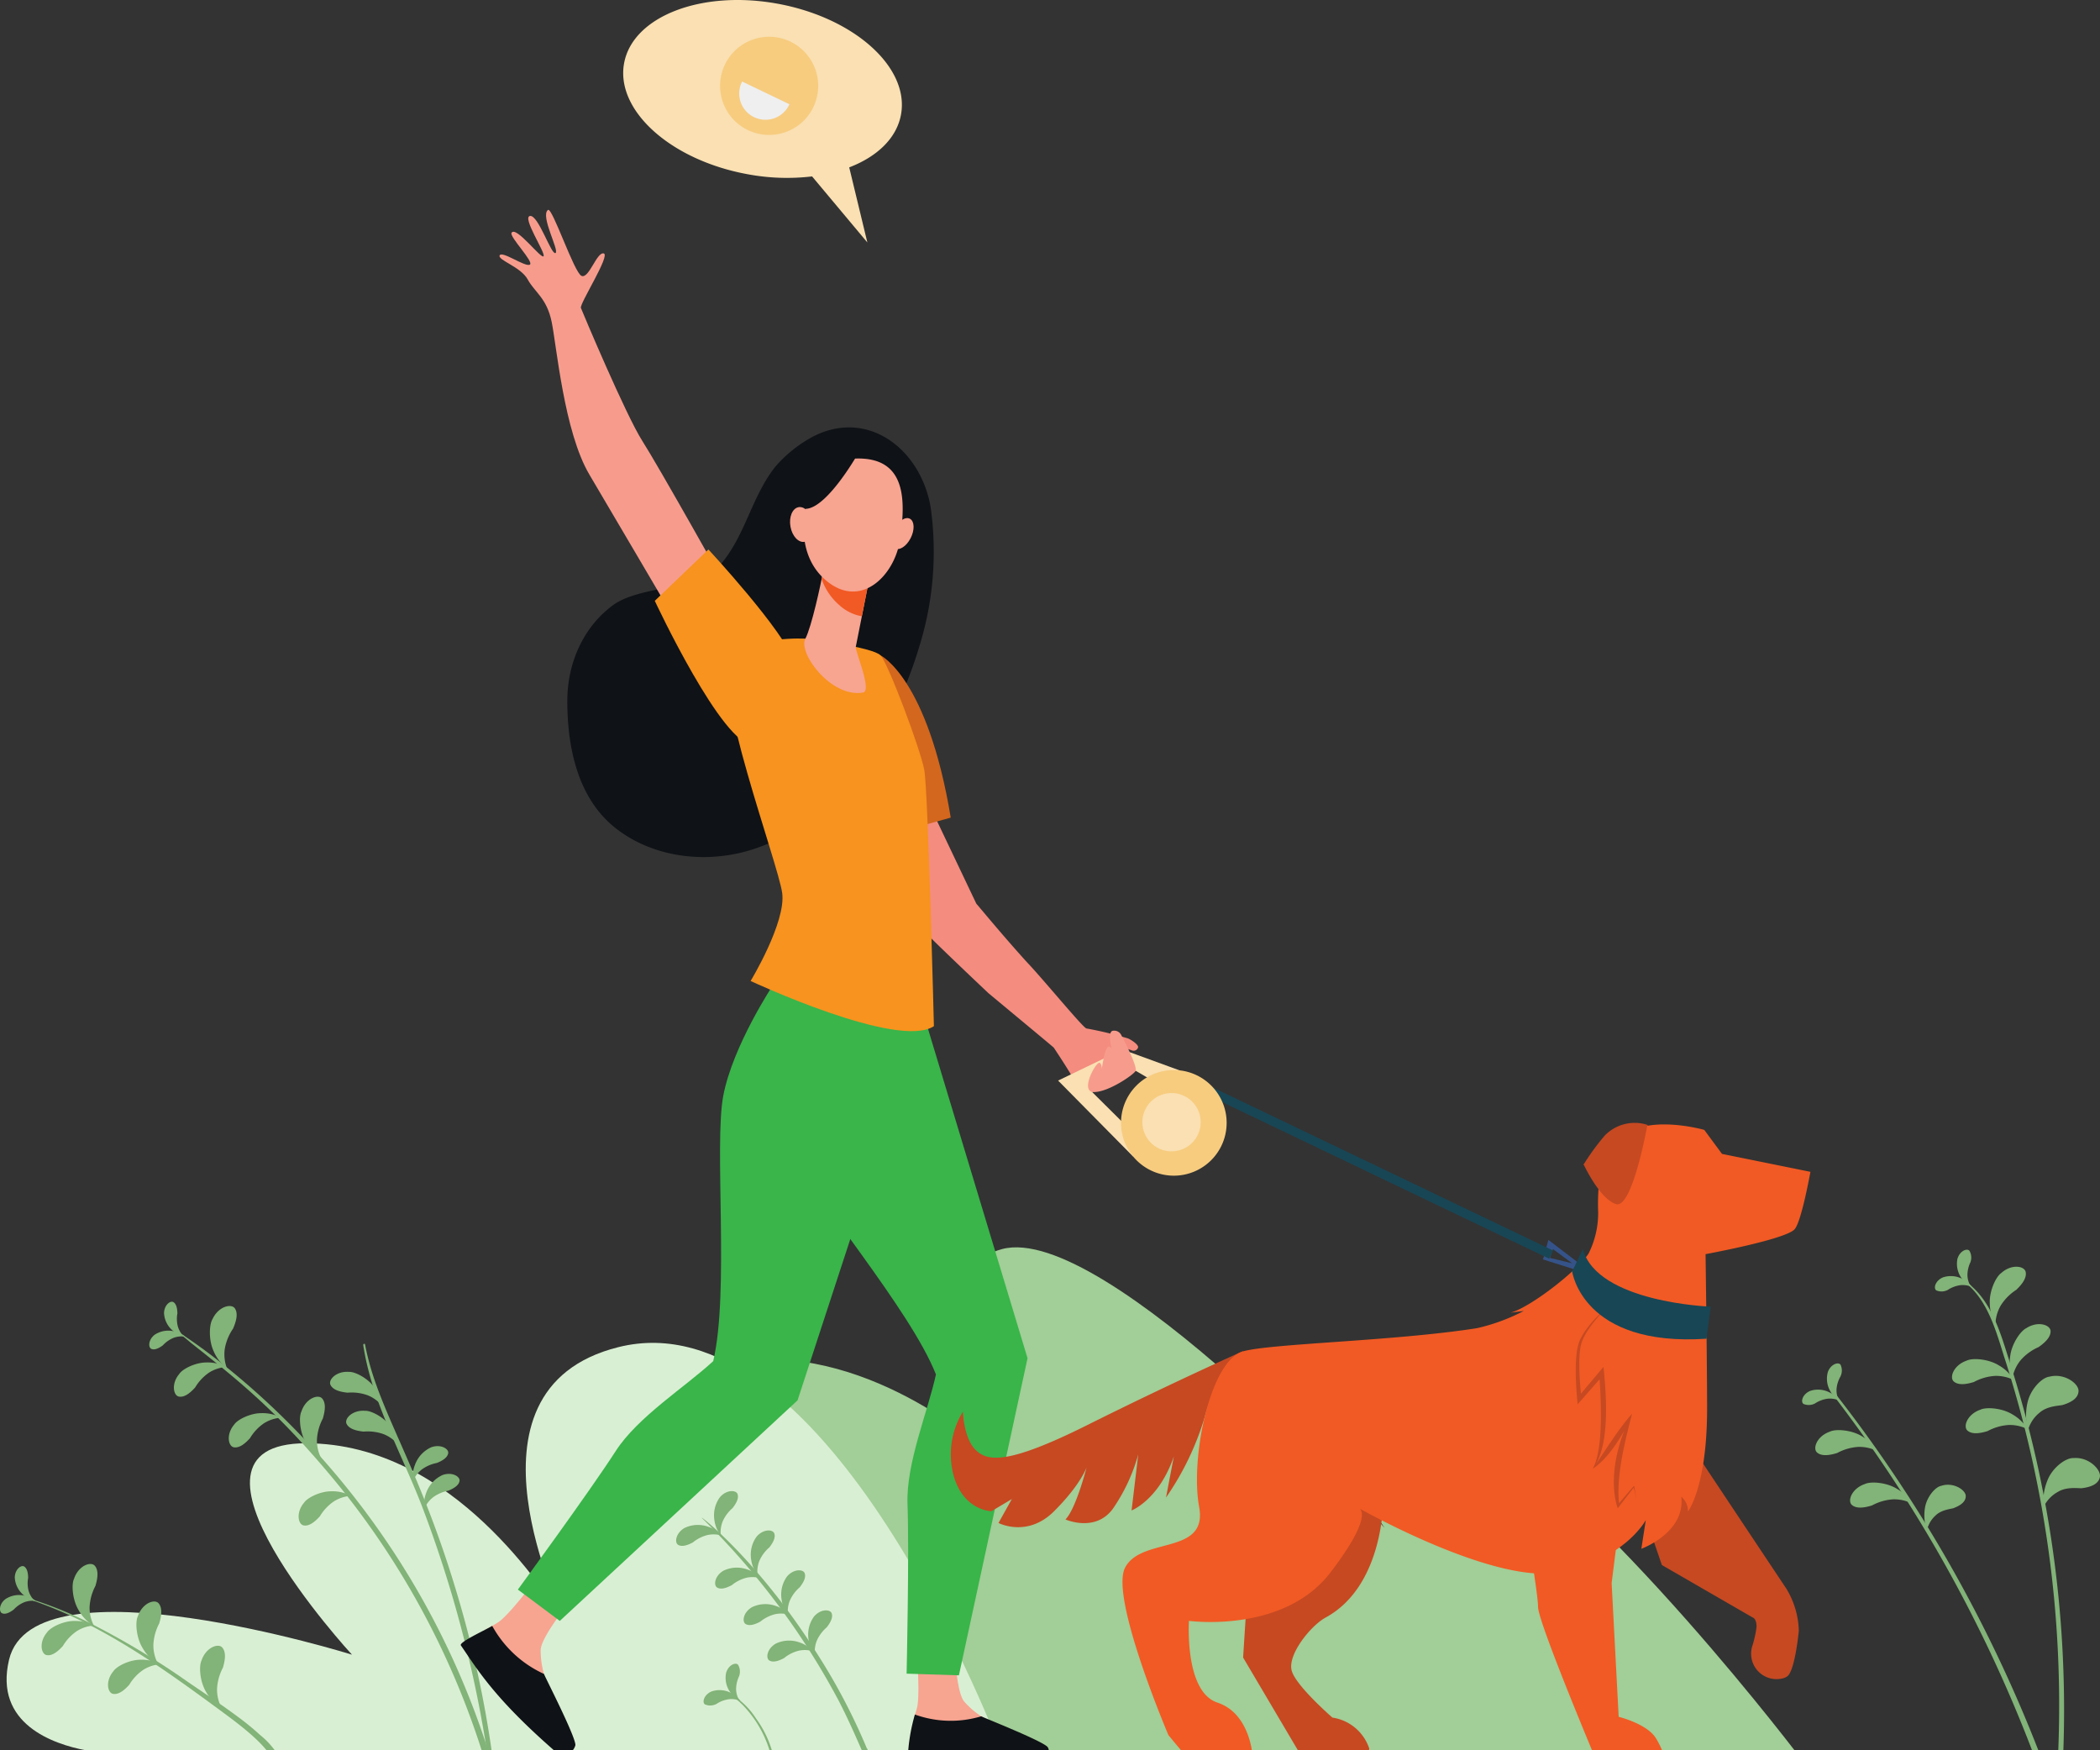 <svg xmlns="http://www.w3.org/2000/svg" width="408" height="340" viewBox="0 0 408 340">
  <rect x="0" y="0" width="408" height="340" fill="#333333" stroke="none"/>
  <g id="Group_111" data-name="Group 111" transform="translate(0 0.002)">
    <g id="Group_112" data-name="Group 112" transform="translate(0 -0.002)">
      <path id="Path_880" data-name="Path 880" d="M683.559,913.225c-8.372-10.834-50.389-63.828-77.881-72.734C575.025,830.562,603.915,870,603.915,870s-54.377-59.5-74.332-54.132c-18.291,4.917,0,41.795,0,41.795S508.982,837.24,484,837.24c-23.823,0,15.344,69.525,19.034,75.985Z" transform="translate(-334.912 -573.225)" fill="#a2ce97"/>
      <path id="Path_881" data-name="Path 881" d="M19.686,957.131h177.84c-2.689-6.983-34.882-88.173-74.349-78.312-33.416,8.349-9.658,53.179-11.695,51.141s-19.96-32.467-48.959-32.467,8.9,41.067,8.9,41.067S9.639,919.254,4.8,939.527c-2.994,12.546,8.727,16.436,14.885,17.6" transform="translate(-3.038 -617.131)" fill="#d9efd3"/>
      <path id="Path_882" data-name="Path 882" d="M13.54,1043.629c14.782,4.524,27.577,13.863,39.878,22.936,5.3,3.907,6.925,5.791,7.864,6.906h1.585a15.94,15.94,0,0,0-2.852-2.977,51.528,51.528,0,0,0-4.228-3.466c-3.127-2.328-6.376-4.506-9.6-6.7a154.828,154.828,0,0,0-20.433-12.175,78.449,78.449,0,0,0-12.182-4.645.063.063,0,0,0-.033.12" transform="translate(-9.488 -733.471)" fill="#82b378"/>
      <path id="Path_883" data-name="Path 883" d="M140.178,894.184a158.292,158.292,0,0,1,30.743,55.009h1.25a157.649,157.649,0,0,0-17.407-37.062c-20.044-31.332-45.022-45.6-44.751-45.434a42.708,42.708,0,0,1,4.336,3.279c7.61,6.049,15.332,11.9,25.83,24.208" transform="translate(-77.344 -609.193)" fill="#82b378"/>
      <path id="Path_884" data-name="Path 884" d="M261.66,957.564h.926a209.591,209.591,0,0,0-6.46-29.569c-7.677-26.17-15.714-36.393-18.116-49.253-.045-.241-.4-.135-.363.1,1.677,11.054,7.442,20.993,11.415,31.309a234.157,234.157,0,0,1,12.6,47.413" transform="translate(-167.079 -617.564)" fill="#82b378"/>
      <path id="Path_885" data-name="Path 885" d="M485.763,1027.869c1.638,3.149,3.062,6.376,4.485,9.618h1.171l-.091-.253a.3.3,0,0,0-.109-.138,118.164,118.164,0,0,0-9.445-18.047c-11.665-18.678-23.744-27.828-22.543-26.634a144.145,144.145,0,0,1,26.532,35.454" transform="translate(-322.812 -697.487)" fill="#82b378"/>
      <path id="Path_886" data-name="Path 886" d="M141.856,858.272a9.957,9.957,0,0,0-1.63,3.981,7.682,7.682,0,0,0,.438,3.78,8.287,8.287,0,0,1-2.6-3.366c-.973-2.082-.9-5.162-.187-6.275,1.161-2.455,3.687-3.027,4.33-2,.673,1.018.2,2.587-.355,3.879" transform="translate(-96.56 -600.204)" fill="#82b378"/>
      <path id="Path_887" data-name="Path 887" d="M200.7,917.447a9.923,9.923,0,0,0-1.142,4.131,7.655,7.655,0,0,0,.88,3.687,8.262,8.262,0,0,1-2.966-3.022c-1.208-1.945-1.5-5-.926-6.185.858-2.565,3.289-3.43,4.047-2.489.786.926.506,2.535.107,3.878" transform="translate(-137.982 -641.88)" fill="#82b378"/>
      <path id="Path_888" data-name="Path 888" d="M274.77,948.765a7.327,7.327,0,0,0-2.91,1.25,5.657,5.657,0,0,0-1.72,2.212,6.1,6.1,0,0,1,.372-3.109,5.983,5.983,0,0,1,3.139-3.392c1.876-.69,3.5.314,3.306,1.186-.171.882-1.228,1.464-2.187,1.854" transform="translate(-189.885 -664.58)" fill="#82b378"/>
      <path id="Path_889" data-name="Path 889" d="M494.85,1003.946a7.332,7.332,0,0,0-1.9,2.534,5.657,5.657,0,0,0-.39,2.776,6.108,6.108,0,0,1-1.226-2.882,5.989,5.989,0,0,1,1.032-4.506c1.283-1.534,3.189-1.472,3.457-.619.291.849-.336,1.881-.973,2.7" transform="translate(-345.384 -703.349)" fill="#82b378"/>
      <path id="Path_890" data-name="Path 890" d="M470.81,978.216a7.334,7.334,0,0,0-1.9,2.534,5.659,5.659,0,0,0-.39,2.775,6.107,6.107,0,0,1-1.226-2.882,5.988,5.988,0,0,1,1.032-4.507c1.283-1.534,3.189-1.472,3.457-.619.291.849-.336,1.881-.973,2.7" transform="translate(-328.483 -685.263)" fill="#82b378"/>
      <path id="Path_891" data-name="Path 891" d="M445.647,1000.453a7.331,7.331,0,0,1,2.826-1.431,5.644,5.644,0,0,1,2.8.1,6.1,6.1,0,0,0-2.622-1.71,5.978,5.978,0,0,0-4.615.231c-1.733,1-2,2.886-1.212,3.3.786.434,1.91,0,2.824-.488" transform="translate(-311.036 -700.83)" fill="#82b378"/>
      <path id="Path_892" data-name="Path 892" d="M471.153,1028.374a7.319,7.319,0,0,1,2.825-1.431,5.635,5.635,0,0,1,2.8.1,6.1,6.1,0,0,0-2.622-1.711,5.979,5.979,0,0,0-4.615.232c-1.733,1-2,2.886-1.212,3.3.786.434,1.91,0,2.825-.489" transform="translate(-328.968 -720.456)" fill="#82b378"/>
      <path id="Path_893" data-name="Path 893" d="M489.809,1052.223a7.327,7.327,0,0,1,2.826-1.431,5.645,5.645,0,0,1,2.8.1,6.1,6.1,0,0,0-2.622-1.71,5.979,5.979,0,0,0-4.614.231c-1.733,1-2,2.886-1.212,3.3.786.434,1.91,0,2.825-.488" transform="translate(-342.084 -737.219)" fill="#82b378"/>
      <path id="Path_894" data-name="Path 894" d="M505.334,1076.073a7.328,7.328,0,0,1,2.826-1.431,5.641,5.641,0,0,1,2.8.1,6.1,6.1,0,0,0-2.622-1.71,5.981,5.981,0,0,0-4.615.231c-1.733,1-2,2.886-1.212,3.3.786.434,1.91,0,2.824-.488" transform="translate(-353 -753.983)" fill="#82b378"/>
      <path id="Path_895" data-name="Path 895" d="M514.756,1029.986a7.333,7.333,0,0,0-1.9,2.534,5.654,5.654,0,0,0-.39,2.775,6.107,6.107,0,0,1-1.226-2.881,5.988,5.988,0,0,1,1.032-4.506c1.283-1.534,3.189-1.472,3.457-.619.291.85-.336,1.881-.973,2.7" transform="translate(-359.379 -721.652)" fill="#82b378"/>
      <path id="Path_896" data-name="Path 896" d="M532.41,1056.188a7.331,7.331,0,0,0-1.9,2.534,5.653,5.653,0,0,0-.39,2.775,6.107,6.107,0,0,1-1.226-2.882,5.99,5.99,0,0,1,1.032-4.506c1.283-1.534,3.19-1.472,3.457-.619.291.849-.336,1.881-.973,2.7" transform="translate(-371.791 -740.069)" fill="#82b378"/>
      <path id="Path_897" data-name="Path 897" d="M282.188,966.917a7.327,7.327,0,0,0-2.91,1.25,5.658,5.658,0,0,0-1.72,2.212,6.1,6.1,0,0,1,.372-3.109,5.984,5.984,0,0,1,3.139-3.393c1.877-.691,3.5.314,3.306,1.186-.171.882-1.228,1.464-2.187,1.854" transform="translate(-195.101 -677.339)" fill="#82b378"/>
      <path id="Path_898" data-name="Path 898" d="M51.95,1026.811a9.914,9.914,0,0,0-1.142,4.13,7.653,7.653,0,0,0,.88,3.687,8.258,8.258,0,0,1-2.966-3.022c-1.208-1.945-1.5-5-.926-6.185.858-2.566,3.29-3.43,4.047-2.489.785.926.506,2.535.107,3.878" transform="translate(-33.404 -718.751)" fill="#82b378"/>
      <path id="Path_899" data-name="Path 899" d="M93.694,1051.351a9.919,9.919,0,0,0-1.142,4.131,7.651,7.651,0,0,0,.88,3.687,8.258,8.258,0,0,1-2.967-3.022c-1.208-1.945-1.5-5-.926-6.185.858-2.566,3.289-3.43,4.047-2.489.785.926.506,2.535.107,3.878" transform="translate(-62.753 -736)" fill="#82b378"/>
      <path id="Path_900" data-name="Path 900" d="M135.352,1080.278a9.923,9.923,0,0,0-1.142,4.13,7.647,7.647,0,0,0,.88,3.687,8.252,8.252,0,0,1-2.967-3.022c-1.208-1.945-1.5-5-.926-6.185.858-2.566,3.29-3.43,4.048-2.489.786.926.506,2.535.107,3.878" transform="translate(-92.041 -756.333)" fill="#82b378"/>
      <path id="Path_901" data-name="Path 901" d="M117.914,895.617a9.172,9.172,0,0,1,2.709-2.889,7.061,7.061,0,0,1,3.332-1.078,7.625,7.625,0,0,0-3.811-.889c-2.116-.019-4.666,1.22-5.324,2.244-1.611,1.912-1.124,4.249-.017,4.394,1.109.175,2.243-.819,3.111-1.781" transform="translate(-79.998 -626.098)" fill="#82b378"/>
      <path id="Path_902" data-name="Path 902" d="M153.817,928.765a9.16,9.16,0,0,1,2.71-2.889,7.059,7.059,0,0,1,3.332-1.079,7.631,7.631,0,0,0-3.812-.889c-2.115-.018-4.665,1.221-5.324,2.244-1.611,1.912-1.124,4.248-.017,4.394,1.109.175,2.243-.819,3.111-1.781" transform="translate(-105.24 -649.398)" fill="#82b378"/>
      <path id="Path_903" data-name="Path 903" d="M219.326,900.976a9.168,9.168,0,0,1,3.928.5,7.07,7.07,0,0,1,2.829,2.066,7.642,7.642,0,0,0-1.518-3.61c-1.227-1.724-3.726-3.063-4.941-3-2.492-.183-4.1,1.584-3.565,2.566.51,1,1.98,1.336,3.267,1.474" transform="translate(-151.832 -630.439)" fill="#82b378"/>
      <path id="Path_904" data-name="Path 904" d="M229.844,926.42a9.16,9.16,0,0,1,3.928.5,7.07,7.07,0,0,1,2.829,2.066,7.642,7.642,0,0,0-1.518-3.61c-1.227-1.724-3.726-3.063-4.941-3-2.493-.183-4.1,1.584-3.565,2.566.51,1,1.98,1.336,3.267,1.474" transform="translate(-159.227 -648.323)" fill="#82b378"/>
      <path id="Path_905" data-name="Path 905" d="M31.364,1064.648a9.168,9.168,0,0,1,2.71-2.889,7.059,7.059,0,0,1,3.332-1.079,7.627,7.627,0,0,0-3.811-.889c-2.116-.018-4.666,1.22-5.325,2.244-1.611,1.912-1.123,4.248-.017,4.394,1.109.175,2.244-.82,3.111-1.781" transform="translate(-19.148 -744.909)" fill="#82b378"/>
      <path id="Path_906" data-name="Path 906" d="M199.528,979.85a9.166,9.166,0,0,1,2.709-2.889,7.057,7.057,0,0,1,3.332-1.078,7.624,7.624,0,0,0-3.811-.889c-2.115-.018-4.666,1.22-5.325,2.244-1.611,1.912-1.124,4.249-.017,4.394,1.109.175,2.243-.819,3.111-1.781" transform="translate(-137.378 -685.305)" fill="#82b378"/>
      <path id="Path_907" data-name="Path 907" d="M74.821,1089.983a9.16,9.16,0,0,1,2.71-2.889,7.055,7.055,0,0,1,3.332-1.079,7.63,7.63,0,0,0-3.812-.889c-2.115-.018-4.666,1.221-5.325,2.244-1.611,1.912-1.123,4.248-.017,4.394,1.109.175,2.243-.819,3.112-1.781" transform="translate(-49.701 -762.717)" fill="#82b378"/>
      <path id="Path_908" data-name="Path 908" d="M100.3,872.871a5.88,5.88,0,0,1,2.083-1.456,4.537,4.537,0,0,1,2.235-.237,4.894,4.894,0,0,0-2.276-1.062,4.8,4.8,0,0,0-3.64.705c-1.264.988-1.266,2.519-.59,2.757.673.256,1.517-.218,2.189-.707" transform="translate(-68.663 -611.532)" fill="#82b378"/>
      <path id="Path_909" data-name="Path 909" d="M109.9,853.362a5.883,5.883,0,0,0,.089,2.541,4.538,4.538,0,0,0,1.154,1.929,4.9,4.9,0,0,1-2.216-1.181,4.8,4.8,0,0,1-1.625-3.334c.029-1.6,1.251-2.527,1.847-2.13s.737,1.344.751,2.175" transform="translate(-75.434 -598.227)" fill="#82b378"/>
      <path id="Path_910" data-name="Path 910" d="M1292.385,852.1a219.866,219.866,0,0,1,10.4,76.08h.99a221.256,221.256,0,0,0-10.443-75.466c-1.815-5.723-3.636-12.423-8.975-15.9-.1-.067-.192.093-.1.162,4.8,3.448,6.426,9.769,8.125,15.121" transform="translate(-902.892 -588.179)" fill="#82b378"/>
      <path id="Path_911" data-name="Path 911" d="M1238.49,979.27a274.606,274.606,0,0,0-39.775-69.706c-.173-.223-.568.077-.394.3a274.124,274.124,0,0,1,38.943,69.4Z" transform="translate(-842.469 -639.27)" fill="#82b378"/>
      <path id="Path_912" data-name="Path 912" d="M1307.1,832.687a9.918,9.918,0,0,0-3.025,3.035,7.655,7.655,0,0,0-1.046,3.643,8.262,8.262,0,0,1-1.1-4.092c-.1-2.288,1.152-5.091,2.234-5.841,2.009-1.811,4.55-1.368,4.747-.175.229,1.194-.8,2.456-1.813,3.43" transform="translate(-915.344 -582.146)" fill="#82b378"/>
      <path id="Path_913" data-name="Path 913" d="M1281.481,893.058a9.91,9.91,0,0,1,4.116-1.184,7.644,7.644,0,0,1,3.694.843,8.256,8.256,0,0,0-3.051-2.937c-1.956-1.189-5.011-1.451-6.189-.864-2.556.885-3.4,3.326-2.447,4.075.934.777,2.539.481,3.877.068" transform="translate(-897.975 -624.6)" fill="#82b378"/>
      <path id="Path_914" data-name="Path 914" d="M1290.426,925.155a9.906,9.906,0,0,1,4.116-1.184,7.646,7.646,0,0,1,3.694.843,8.266,8.266,0,0,0-3.051-2.938c-1.956-1.189-5.011-1.45-6.19-.864-2.555.884-3.395,3.326-2.446,4.075.933.777,2.538.481,3.876.068" transform="translate(-904.264 -647.16)" fill="#82b378"/>
      <path id="Path_915" data-name="Path 915" d="M1214.8,973.763a9.9,9.9,0,0,1,4.116-1.184,7.647,7.647,0,0,1,3.694.843,8.268,8.268,0,0,0-3.051-2.937c-1.956-1.189-5.011-1.451-6.19-.864-2.555.885-3.4,3.326-2.447,4.075.934.777,2.538.481,3.877.068" transform="translate(-851.094 -681.326)" fill="#82b378"/>
      <path id="Path_916" data-name="Path 916" d="M1192.013,939.481a9.906,9.906,0,0,1,4.117-1.184,7.637,7.637,0,0,1,3.693.843,8.258,8.258,0,0,0-3.051-2.938c-1.956-1.189-5.011-1.451-6.189-.864-2.555.884-3.395,3.326-2.447,4.075.933.777,2.538.481,3.877.068" transform="translate(-835.073 -657.23)" fill="#82b378"/>
      <path id="Path_917" data-name="Path 917" d="M1320.526,870.206a9.92,9.92,0,0,0-3.465,2.52,7.661,7.661,0,0,0-1.608,3.432,8.267,8.267,0,0,1-.438-4.213c.266-2.274,1.939-4.846,3.126-5.415,2.268-1.472,4.709-.633,4.716.576.038,1.214-1.182,2.3-2.331,3.1" transform="translate(-924.46 -608.526)" fill="#82b378"/>
      <path id="Path_918" data-name="Path 918" d="M1332.677,905.225c-.687.158-2.944.173-4.423,1.463a6.616,6.616,0,0,0-2.273,3.407,10.957,10.957,0,0,1-.117-5.277c.542-2.62,2.81-4.959,4.3-5.106,2.878-.744,5.738,1.375,5.627,2.835-.073,1.481-1.649,2.233-3.112,2.678" transform="translate(-931.964 -632.292)" fill="#82b378"/>
      <path id="Path_919" data-name="Path 919" d="M1344.418,959.117c-.7.04-2.931-.325-4.606.7a6.609,6.609,0,0,0-2.813,2.976,10.96,10.96,0,0,1,.771-5.221c.975-2.492,3.6-4.416,5.094-4.31,2.962-.249,5.424,2.321,5.071,3.742-.321,1.448-2,1.924-3.518,2.116" transform="translate(-939.97 -670.026)" fill="#82b378"/>
      <path id="Path_920" data-name="Path 920" d="M1264.728,975.31c-.55.167-2.385.308-3.515,1.442a5.386,5.386,0,0,0-1.655,2.9,8.93,8.93,0,0,1-.4-4.286c.292-2.162,2-4.194,3.2-4.4,2.3-.769,4.746.792,4.739,1.985.025,1.209-1.214,1.91-2.379,2.356" transform="translate(-885.182 -682.342)" fill="#82b378"/>
      <path id="Path_921" data-name="Path 921" d="M1268.607,836.946a5.889,5.889,0,0,1,2.383-.881,4.544,4.544,0,0,1,2.223.337,4.9,4.9,0,0,0-1.933-1.6,4.8,4.8,0,0,0-3.7-.24c-1.473.635-1.862,2.116-1.269,2.518a2.6,2.6,0,0,0,2.3-.13" transform="translate(-890.115 -586.415)" fill="#82b378"/>
      <path id="Path_922" data-name="Path 922" d="M1282.968,819.553a5.888,5.888,0,0,0-.557,2.481,4.535,4.535,0,0,0,.628,2.159,4.893,4.893,0,0,1-1.845-1.7,4.805,4.805,0,0,1-.728-3.637c.434-1.545,1.85-2.128,2.326-1.592a2.609,2.609,0,0,1,.176,2.295" transform="translate(-900.166 -574.307)" fill="#82b378"/>
      <path id="Path_923" data-name="Path 923" d="M1181.713,911.179a5.884,5.884,0,0,1,2.383-.881,4.54,4.54,0,0,1,2.222.337,4.892,4.892,0,0,0-1.933-1.6,4.8,4.8,0,0,0-3.7-.24c-1.473.635-1.863,2.116-1.269,2.518a2.6,2.6,0,0,0,2.3-.129" transform="translate(-829.022 -638.593)" fill="#82b378"/>
      <path id="Path_924" data-name="Path 924" d="M1197.967,894a5.889,5.889,0,0,0-.758,2.426,4.541,4.541,0,0,0,.45,2.2,4.9,4.9,0,0,1-1.7-1.85,4.8,4.8,0,0,1-.427-3.685c.559-1.5,2.017-1.969,2.448-1.4a2.61,2.61,0,0,1-.013,2.3" transform="translate(-840.396 -626.6)" fill="#82b378"/>
      <path id="Path_925" data-name="Path 925" d="M479.138,1109a21.979,21.979,0,0,1,5.162,8.753h.459l-.022-.073a20.675,20.675,0,0,0-3.093-6.163,14.64,14.64,0,0,0-5.432-5.01c-.013-.008-.025.012-.012.021a23.7,23.7,0,0,1,2.938,2.472" transform="translate(-334.797 -777.752)" fill="#82b378"/>
      <path id="Path_926" data-name="Path 926" d="M462.929,1107.65a5.88,5.88,0,0,1,2.383-.881,4.528,4.528,0,0,1,2.222.337,4.893,4.893,0,0,0-1.933-1.6,4.8,4.8,0,0,0-3.7-.24c-1.473.635-1.863,2.116-1.269,2.518a2.6,2.6,0,0,0,2.3-.13" transform="translate(-323.668 -776.691)" fill="#82b378"/>
      <path id="Path_927" data-name="Path 927" d="M477.29,1090.257a5.89,5.89,0,0,0-.557,2.481,4.531,4.531,0,0,0,.628,2.159,4.894,4.894,0,0,1-1.845-1.7,4.809,4.809,0,0,1-.728-3.637c.434-1.545,1.85-2.128,2.326-1.592a2.612,2.612,0,0,1,.176,2.295" transform="translate(-333.72 -764.583)" fill="#82b378"/>
      <path id="Path_928" data-name="Path 928" d="M2.638,1045.721a5.877,5.877,0,0,1,2.083-1.456,4.521,4.521,0,0,1,2.234-.237,4.883,4.883,0,0,0-2.276-1.062,4.794,4.794,0,0,0-3.64.705c-1.264.988-1.266,2.519-.591,2.757.673.256,1.517-.218,2.189-.707" transform="translate(0.001 -733.027)" fill="#82b378"/>
      <path id="Path_929" data-name="Path 929" d="M12.241,1026.211a5.88,5.88,0,0,0,.089,2.541,4.532,4.532,0,0,0,1.154,1.929,4.89,4.89,0,0,1-2.217-1.182,4.8,4.8,0,0,1-1.625-3.334c.029-1.6,1.251-2.527,1.847-2.13s.737,1.344.751,2.175" transform="translate(-6.771 -719.722)" fill="#82b378"/>
      <path id="Path_930" data-name="Path 930" d="M598.5,1071.227s.909,9.935.311,13.175a12.485,12.485,0,0,1-.461,1.588c-.616,1.817,1.111,6.592,1.111,6.592l22.663.132c1.232,0,.332-.055-.671-.772-1.642-1.174-2.963-1.947-8.189-4.392-.341-.159-1.584-.927-2.033-1.193a15.662,15.662,0,0,1-3.271-2.815c-1.647-1.786-1.9-10.541-1.9-10.541Z" transform="translate(-420.583 -752.956)" fill="#f7a491"/>
      <path id="Path_931" data-name="Path 931" d="M621.6,1127.928a1.457,1.457,0,0,0-.233-.634c-1.048-1.219-12.447-5.7-12.9-5.967a20.505,20.505,0,0,1-12.885-.346,35.328,35.328,0,0,0-1.292,6.947Z" transform="translate(-417.83 -787.928)" fill="#0f1216"/>
      <path id="Path_932" data-name="Path 932" d="M503.6,629.119s.322,14.182,4.384,23.263c3.956,8.846,22.89,30.661,27.923,43.394-1.556,7.182-5.832,17.276-5.523,25.236.351,9.021-.174,32.89-.174,32.89l10.161.323,13.33-61.6L533.617,626.17,524.5,610.032Z" transform="translate(-354.067 -428.786)" fill="#39b54a"/>
      <path id="Path_933" data-name="Path 933" d="M322.145,1023.683s-6.243,8.573-8.993,10.74c-1.473,1.161-5.473,2.719-5.894,4.638s18.112,18.9,18.112,18.9c.981.869.871-.334.574-1.611-.487-2.09-1-3.636-3.459-9.259-.161-.366-.615-1.853-.786-2.38a16.68,16.68,0,0,1-.638-4.545c-.062-2.582,5.88-9.751,5.88-9.751Z" transform="translate(-216.018 -719.538)" fill="#f7a491"/>
      <path id="Path_934" data-name="Path 934" d="M319.578,1087.206h3.649a2.458,2.458,0,0,0,.519-1.013c.018-1.711-5.942-13.293-6.114-13.822a21.823,21.823,0,0,1-10.048-9.325c-1.763,1.016-6.508,3.182-6.091,3.787,3.127,4.539,6.372,10.137,18.084,20.372" transform="translate(-211.952 -747.206)" fill="#0f1216"/>
      <path id="Path_935" data-name="Path 935" d="M441.853,295.33c-1.753-11.435-12.093-19.657-22.906-14.109a25.665,25.665,0,0,0-7.4,5.937c-4.619,5.932-5.739,13.284-10.635,18.989-4.221,4.918-15.49,3.99-20.753,7.773S371.2,324.486,371.2,332.6c0,9.073,2.048,18.7,9.073,24.44s17.011,7.165,25.747,4.735,16.232-8.387,21.627-15.68a79.135,79.135,0,0,0,11.9-23.952,61.946,61.946,0,0,0,2.3-26.811" transform="translate(-260.981 -196.421)" fill="#0f1216"/>
      <path id="Path_936" data-name="Path 936" d="M371.077,210.841s-13.275-23.707-16.5-28.747-11.643-25.065-11.944-25.854,5.794-10.266,4.434-10.591-2.865,5-4.317,4.361-5.691-13.445-6.518-12.81c-1.548,1.189,2.285,7.946,1.461,8.372s-3.324-7.434-4.945-7.2,3.081,7.2,2.628,7.82-5.334-5.954-6.217-4.553c-.48.761,4.488,5.735,3.534,6.2s-5.372-2.745-5.84-1.819,4.086,2.194,5.448,4.69,3.681,3.576,4.644,8.2,2.4,21.351,7.336,29.7S360.06,215.42,360.06,215.42Z" transform="translate(-229.772 -96.421)" fill="#f79c8d"/>
      <path id="Path_937" data-name="Path 937" d="M611.275,558.81c-1.462-1.264-4.59-4.029-4.305-4.315.369-.373,1.734-.107,2.167.058s.954.316,1.386.481a.9.9,0,0,0,1.155-.544c.243-.523-1.338-1.555-1.955-1.8a73.08,73.08,0,0,0-8.067-1.932c-.691-.159-8.608-9.81-11.583-12.9h0c-4.72-5.205-9.31-10.791-9.808-11.345l-12.927-27.176-11.8.866s13.923,30.361,14.793,31.8c.414.685,12.287,11.9,12.292,11.9,6.193,5.154,11.665,9.679,12.69,10.578,0,0,2.347,3.515,3.709,5.842a15.784,15.784,0,0,0,2.968,3.5c2.45-2.213,5.561-2.885,8.45-4.441.29-.174.564-.363.832-.56" transform="translate(-390.582 -350.976)" fill="#f48c7f"/>
      <path id="Path_938" data-name="Path 938" d="M556.615,428.544s9.121,4.359,13.618,31.5l-15.461,4.314-6.434-17.493Z" transform="translate(-385.517 -301.22)" fill="#d3671e"/>
      <path id="Path_939" data-name="Path 939" d="M388.493,643.707s-7.856,11.808-9.727,21.58c-1.822,9.518,1.206,38.252-1.959,51.573-5.387,4.995-14.672,10.817-18.976,17.519-4.877,7.595-18.973,26.857-18.973,26.857L347,767.325l46.192-42.844,18.7-57.159,6.416-16.715Z" transform="translate(-238.24 -452.456)" fill="#39b54a"/>
      <path id="Path_940" data-name="Path 940" d="M491.189,417.5s-10.4-.662-14.517,3.817,9.129,39.91,9.877,45.61-6.139,17.067-6.139,17.067,28.627,13.394,35.611,8.779c0,0-1.12-45.685-1.868-49.757s-6.984-20.631-8.48-22.26-14.484-3.257-14.484-3.257" transform="translate(-334.576 -293.433)" fill="#f7931e"/>
      <path id="Path_941" data-name="Path 941" d="M530.063,370.319s-.054.306-.151.826c-.463,2.5-2.25,10.781-3.456,13.059-1.459,2.752,4.991,11.53,11.2,10.459,1.848-.319-1.562-8.065-1.4-8.886.314-1.571.739-3.714,1.174-5.91.246-1.24.494-2.5.728-3.677.664-3.357,1.206-6.1,1.206-6.1Z" transform="translate(-369.988 -260.131)" fill="#f7a491"/>
      <path id="Path_942" data-name="Path 942" d="M537.922,371.144c.1-.521.151-.826.151-.826l9.3-.232s-.542,2.746-1.206,6.1c-.232,1.174-.479,2.424-.724,3.656A8.715,8.715,0,0,1,541,377.621a11.714,11.714,0,0,1-3.365-5c.115-.587.211-1.093.282-1.48" transform="translate(-377.997 -260.13)" fill="#f15a24"/>
      <path id="Path_943" data-name="Path 943" d="M536.036,299.744a8.391,8.391,0,0,0-7.133,3.044c-2.748,3.549-5.71,14.526,1.117,20.494s13.573-.788,14.573-7.95,1.389-15.846-8.557-15.588" transform="translate(-369.7 -210.67)" fill="#f7a491"/>
      <path id="Path_944" data-name="Path 944" d="M586.942,342.653c-.815,1.582-2.183,2.458-3.055,1.957s-.919-2.19-.1-3.772,2.183-2.458,3.055-1.956.919,2.19.1,3.772" transform="translate(-410.029 -238.097)" fill="#f7a491"/>
      <path id="Path_945" data-name="Path 945" d="M526.818,295.59s-5.858,10.438-10.048,10.921-4.741,6.029-4.741,6.029,1.5-12.781,5.647-15.246a15.429,15.429,0,0,1,9.142-1.7" transform="translate(-359.991 -207.69)" fill="#0f1216"/>
      <path id="Path_946" data-name="Path 946" d="M521.317,334.47c.34,1.853-.345,3.553-1.531,3.8s-2.424-1.062-2.765-2.916.344-3.554,1.531-3.8,2.424,1.062,2.765,2.916" transform="translate(-363.439 -233.026)" fill="#f7a491"/>
      <path id="Path_947" data-name="Path 947" d="M438.84,359.252s14.684,15.767,16.867,22.122-2.128,15.445-8.082,15.842-19.2-27.986-19.2-27.986Z" transform="translate(-301.209 -252.515)" fill="#f7931e"/>
      <path id="Path_948" data-name="Path 948" d="M437.9.747c14.854,2.768,25.519,12.413,23.82,21.544-.85,4.565-4.629,8.137-10.054,10.222L455.19,47.1,444.45,34.269a41.636,41.636,0,0,1-12.7-.458c-14.855-2.768-25.519-12.413-23.82-21.544S423.045-2.021,437.9.747" transform="translate(-286.674 0.001)" fill="#fae0b2"/>
      <path id="Path_949" data-name="Path 949" d="M489.271,37.694A9.535,9.535,0,1,1,484.8,24.962a9.531,9.531,0,0,1,4.466,12.732" transform="translate(-331.244 -16.883)" fill="#f7cc7f"/>
      <path id="Path_950" data-name="Path 950" d="M484.387,53.293a5.1,5.1,0,1,0,9.19,4.417Z" transform="translate(-340.203 -37.459)" fill="#efefef"/>
      <path id="Path_951" data-name="Path 951" d="M1010.643,810.666l-1.041,3.794,6.36,2.009.212-1.581Zm.3,3.5.595-1.711,3.731,2.753Z" transform="translate(-709.818 -569.81)" fill="#355389"/>
      <path id="Path_952" data-name="Path 952" d="M1050.652,744.76l-2.064-9.305-12.38,7.689,7.083,5.708s2.231-5.8,7.362-4.092" transform="translate(-728.524 -516.945)" fill="#f15a24"/>
      <path id="Path_953" data-name="Path 953" d="M678.88,883.334s-14.294,6.391-30.109,14.3-19.617,7.151-21.9,4.869-2.433-7.38-2.433-7.38a15.817,15.817,0,0,0-1.825,12.325c1.9,6.923,7.375,7,7.375,7l3.954-2.358-2.585,4.641s5.588,2.929,10.8-2.282,6.311-8.521,6.311-8.521-2.053,8.064-4.106,10.118c0,0,5.779,2.587,9.2-2.054a35.018,35.018,0,0,0,4.943-10.575L657.21,914.3s5.322-2.054,8.212-10.5l-1.521,7.988a54.894,54.894,0,0,0,7.549-15.743c2.183-8.3,6.745-9.211,6.745-9.211Z" transform="translate(-437.36 -620.888)" fill="#c64922"/>
      <path id="Path_954" data-name="Path 954" d="M837.768,1026.86a.4.4,0,0,0,.068-.489,8.907,8.907,0,0,0-7.1-5.859s-7.037-6.1-7.9-9.068c-.909-3.128,3.7-8.8,6.563-10.362,11.766-6.406,11.245-23.89,11.245-23.89l-6.15.371-13.382,2.13-7,17.752-.73,11.4,10.644,18.013Z" transform="translate(-571.863 -686.86)" fill="#c64922"/>
      <path id="Path_955" data-name="Path 955" d="M1078.4,940.236s15.976,24.021,19.465,29.234a16.571,16.571,0,0,1,2.433,8.2s-.681,7.307-2.126,8.753a2.3,2.3,0,0,1-1.061.506,4.94,4.94,0,0,1-5.888-6.176,20.8,20.8,0,0,0,.862-3.843c0-1.674-.76-1.826-.76-1.826L1073.69,964.9,1067.911,948Z" transform="translate(-750.813 -660.884)" fill="#c64922"/>
      <path id="Path_956" data-name="Path 956" d="M1010.008,998.9h13.609a17.422,17.422,0,0,0-1.13-2.236c-1.672-2.891-7.3-4.261-7.3-4.261l-1.369-25.99,2.889-22.853s-5.475-6.847-11.862-6.086-8.211,10.311-8.211,12.441,2.889,18.257,2.889,21.148c0,2.532,8.4,22.833,10.484,27.836" transform="translate(-700.701 -658.904)" fill="#f15a24"/>
      <path id="Path_957" data-name="Path 957" d="M745.815,856.757h13.77c-.381-2.373-1.772-7.633-6.7-9.265-6.438-2.13-5.525-15.875-5.525-15.875s18.4,2.536,27.525-9.434c7.026-9.218,6.357-11.7,5.678-12.351,3.368,1.871,26.884,14.608,38.726,12.351,12.773-2.435,16.829-10.144,16.829-10.144l-.862,5.579s8.592-3.119,7.756-10.119a3.6,3.6,0,0,1,1.292,2.891s3.726-4.793,3.726-20.008c0-8.489-.3-30-.3-30s15.274-2.8,17.26-4.789c1.348-1.349,3.113-11.2,3.113-11.2l-17.179-3.484-3.447-4.666s-11.354-3.246-16.221,1.623a14.319,14.319,0,0,0-3.992,6.793,41.206,41.206,0,0,0-.4,7.528,17.567,17.567,0,0,1-1.865,8.087c-2.241,3.417-11.5,10.58-15.188,11.479l2.6-.338a37.277,37.277,0,0,1-9.1,3.348c-15.989,2.512-40.092,2.973-45.456,4.506-6.387,1.826-10.265,20.693-8.516,30.2s-11.258,5.7-14.4,11.843c-2.962,5.8,8.432,32.494,8.432,32.494s1.4,1.707,2.446,2.943" transform="translate(-516.364 -516.758)" fill="#f15a24"/>
      <path id="Path_958" data-name="Path 958" d="M1036.209,742.231s3.084,6.686,6.277,7.7,6.1-15.39,6.1-15.39a8.084,8.084,0,0,0-8.309,2.109,45.734,45.734,0,0,0-4.071,5.58" transform="translate(-728.524 -516.032)" fill="#c64922"/>
      <path id="Path_959" data-name="Path 959" d="M1042.355,889.086c-3.814,4.424-.316.366-2.93,3.408-.541-5.368,1.151-12.065,2.547-17.375-2.376,2.551-5.543,7.629-7.038,9.793,2.694-4.649,2.015-13.627,1.483-18.9-.015.018-3.11,3.68-4.379,5.2-.249-2.392-.659-7.68.156-10,.835-2.377,3.266-5.163,5.078-6.9-2.032,1.687-4.551,4.3-5.534,6.728-1.353,3.341-.378,11.641-.35,12.237,4.523-5.128,1.437-1.636,4.271-4.868.3,4.449.734,13.691-1.33,17.376,2.433-1.54,4.732-4.871,6.131-7.413-3.651,9.437-1.286,14.968-1.28,15.115l3.086-4.006a16.03,16.03,0,0,1,.52,2.417c0-.222-.29-2.121-.431-2.811" transform="translate(-724.877 -600.488)" fill="#c64922"/>
      <path id="Path_960" data-name="Path 960" d="M1030.748,816.677l-2.069,4.343s1.973,14.7,26.112,13.067l.792-6.229s-22.01-.766-24.835-11.182" transform="translate(-723.23 -574.035)" fill="#184655"/>
      <rect id="Rectangle_68" data-name="Rectangle 68" width="1.767" height="78.763" transform="matrix(0.432, -0.902, 0.902, 0.432, 229.933, 210.486)" fill="#184655"/>
      <path id="Path_961" data-name="Path 961" d="M717.831,692.237l-1.936-1.992-11.062-4.035-12.507,6.027,14.561,14.742,1.054-3.582-9.146-9.077,7.264-4.762,1.081.63,3.775,2.2Z" transform="translate(-486.751 -482.331)" fill="#fae0b2"/>
      <path id="Path_962" data-name="Path 962" d="M754.014,709.865A10.261,10.261,0,1,1,743.753,699.6a10.264,10.264,0,0,1,10.261,10.267" transform="translate(-515.694 -491.741)" fill="#f7cc7f"/>
      <path id="Path_963" data-name="Path 963" d="M758.8,720.317a5.662,5.662,0,1,1-5.662-5.666,5.664,5.664,0,0,1,5.662,5.666" transform="translate(-525.526 -502.322)" fill="#fae0b2"/>
      <path id="Path_964" data-name="Path 964" d="M718.329,674.573s3.172,5.913,2.844,7.027c-.178.6-5.183,4.133-8.1,4.133s.549-6.277,1.172-5.654.223,2.027.223,2.027.53-4.324,1.227-5.022.963.781.963.781-1.045-3.683,0-4.018a1.516,1.516,0,0,1,1.668.725" transform="translate(-500.531 -473.596)" fill="#f79c8d"/>
    </g>
  </g>
</svg>
